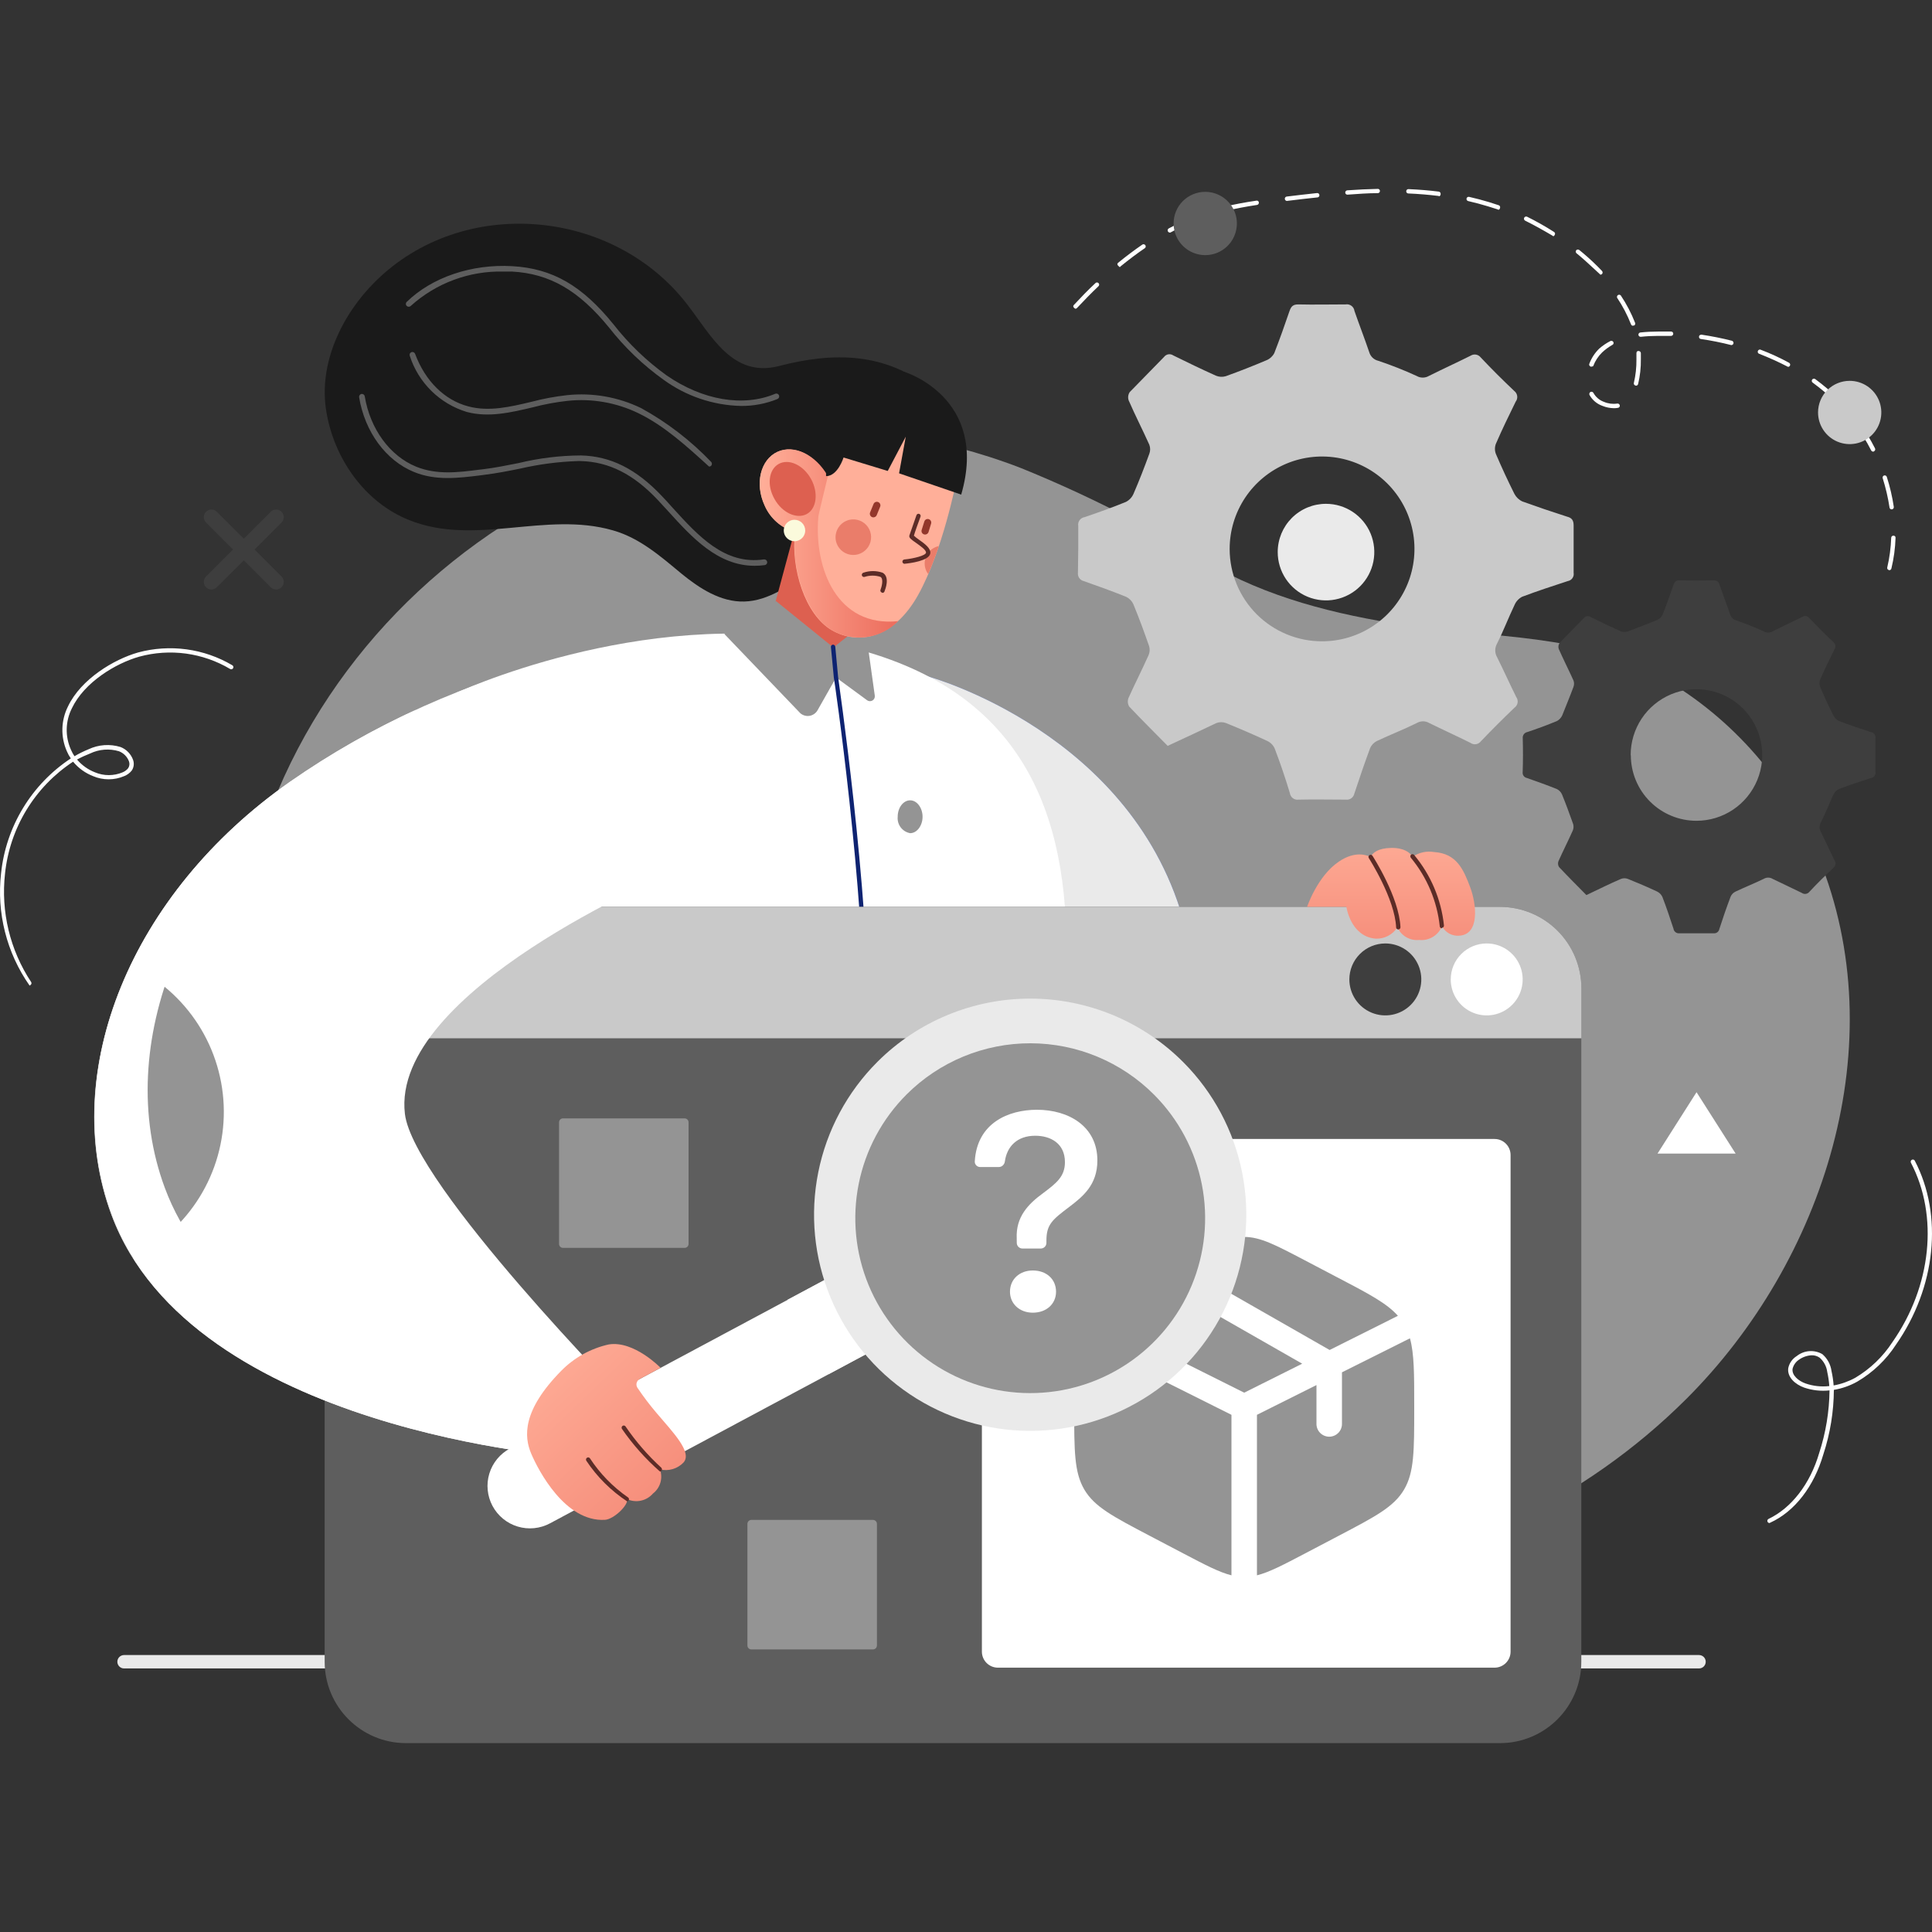 <svg width="160" height="160" viewBox="0 0 160 160" fill="none" xmlns="http://www.w3.org/2000/svg">
<rect x="0" y="0" width="160" height="160" fill="#333333" stroke="none"/>
<path d="M20.255 74.253C26.125 46.447 56.01 28.667 83.192 38.26C83.659 38.423 84.125 38.593 84.584 38.776C89.873 40.92 94.975 43.498 99.838 46.485C104.877 49.495 110.627 50.894 116.365 51.775C123.652 52.89 131.052 52.405 137.665 56.127C143.514 59.508 148.069 64.743 150.608 71.003C156.906 86.421 151.08 104.453 139.649 115.859C122.581 132.864 96.948 134.753 74.23 132.864C62.793 131.919 51.179 130.048 41.064 124.638C22.844 114.882 16.212 93.431 20.255 74.253Z" fill="#949494"/>
<path d="M77.146 32.238C73.323 29.165 69.04 29.139 64.518 30.311C60.682 31.306 58.931 27.842 56.96 25.272C50.819 17.223 38.312 16.134 31.075 23.32C28.31 26.06 26.358 30.116 27.025 34.077C27.655 37.932 30.174 41.591 33.884 43.071C39.351 45.263 45.17 42.315 50.757 43.921C52.974 44.551 54.693 46.062 56.425 47.498C57.924 48.727 59.687 49.867 61.627 49.816C63.712 49.766 65.406 48.393 67.138 47.398C68.87 46.403 70.552 45.647 72.239 44.752L76.831 42.315C77.221 42.114 77.246 41.056 77.461 40.633C79.06 37.535 79.885 34.436 77.146 32.238Z" fill="#1A1A1A"/>
<path d="M140.707 138.173H10.273C10.126 138.173 9.985 138.115 9.881 138.011C9.777 137.907 9.718 137.766 9.718 137.619C9.718 137.472 9.777 137.331 9.881 137.227C9.985 137.123 10.126 137.064 10.273 137.064H140.707C140.854 137.064 140.995 137.123 141.099 137.227C141.203 137.331 141.261 137.472 141.261 137.619C141.261 137.766 141.203 137.907 141.099 138.011C140.995 138.115 140.854 138.173 140.707 138.173Z" fill="#EAEAEA"/>
<path d="M76.838 56.014C76.838 56.014 94.038 60.668 98.176 76.842H74.243L76.838 56.014Z" fill="#3656B3"/>
<path d="M76.838 56.014C76.838 56.014 94.038 60.668 98.176 76.842H74.243L76.838 56.014Z" fill="#EAEAEA"/>
<path d="M85.599 106.128H32.329L37.556 57.481C37.556 57.481 53.037 50.188 68.512 53.198C83.986 56.209 88.313 66.406 88.313 78.473C88.313 91.781 85.599 106.128 85.599 106.128Z" fill="white"/>
<path d="M74.343 67.64C74.313 67.955 74.402 68.27 74.594 68.522C74.785 68.774 75.064 68.945 75.376 69C75.943 69 76.403 68.37 76.403 67.64C76.403 66.909 75.943 66.279 75.376 66.279C74.809 66.279 74.343 66.884 74.343 67.64Z" fill="#949494"/>
<path d="M65.866 43.745L63.334 53.148L69.551 55.321L72.045 45.836L65.866 43.745Z" fill="#DD6050"/>
<path d="M71.604 51.586L72.448 57.62C72.457 57.697 72.443 57.775 72.409 57.844C72.375 57.914 72.321 57.972 72.255 58.012C72.189 58.052 72.112 58.072 72.034 58.069C71.957 58.067 71.882 58.042 71.818 57.998L69.242 56.108L67.705 58.823C67.637 58.942 67.543 59.044 67.431 59.123C67.319 59.202 67.191 59.256 67.056 59.28C66.921 59.304 66.782 59.298 66.649 59.262C66.517 59.227 66.394 59.163 66.288 59.075L59.99 52.506L64.273 49.785L69.016 53.62L71.604 51.586Z" fill="#949494"/>
<path d="M64.38 37.422C65.772 36.792 67.567 37.673 68.41 39.431C68.826 39.494 69.04 38.423 69.954 36.987L74.312 31.501L79.187 39.884C79.187 39.884 78.072 45.615 76.038 49.268C74.003 52.921 71.043 53.45 68.864 52.178C66.685 50.906 65.476 47.102 65.835 44.06C65.278 43.904 64.762 43.626 64.326 43.246C63.891 42.865 63.545 42.392 63.315 41.862C62.49 40.054 62.969 38.077 64.38 37.422Z" fill="#FFAF99"/>
<path d="M67.768 42.825C67.768 42.649 68.297 40.545 68.562 39.431C67.567 37.673 65.772 36.773 64.38 37.421C62.988 38.07 62.49 40.06 63.341 41.862C63.571 42.392 63.916 42.865 64.352 43.245C64.788 43.626 65.303 43.904 65.86 44.06C65.501 47.102 66.773 50.944 68.889 52.178C69.755 52.687 70.767 52.891 71.762 52.758C72.758 52.624 73.68 52.16 74.381 51.441C69.336 51.97 67.409 47.108 67.768 42.825Z" fill="url(#paint0_linear_2610_2795)"/>
<path d="M69.229 44.809C69.293 45.093 69.439 45.352 69.65 45.553C69.86 45.754 70.126 45.888 70.412 45.938C70.699 45.988 70.994 45.953 71.26 45.836C71.526 45.719 71.752 45.526 71.909 45.28C72.066 45.035 72.146 44.749 72.141 44.458C72.135 44.167 72.044 43.885 71.878 43.646C71.712 43.407 71.478 43.222 71.208 43.115C70.937 43.009 70.641 42.984 70.357 43.046C69.974 43.132 69.641 43.365 69.43 43.696C69.219 44.026 69.147 44.426 69.229 44.809Z" fill="#EA7D6A"/>
<path d="M77.738 45.225C77.548 45.266 77.369 45.344 77.21 45.455C77.05 45.566 76.914 45.706 76.809 45.87C76.705 46.033 76.633 46.215 76.599 46.406C76.565 46.597 76.569 46.793 76.611 46.982C76.655 47.186 76.743 47.377 76.869 47.543C77.196 46.787 77.499 45.993 77.751 45.219L77.738 45.225Z" fill="#EA7D6A"/>
<path d="M73.084 49.099C72.926 49.048 72.882 48.941 72.92 48.847C73.008 48.626 73.197 47.946 72.92 47.776C72.492 47.636 72.031 47.636 71.604 47.776C71.558 47.79 71.508 47.785 71.466 47.763C71.423 47.74 71.391 47.702 71.377 47.656C71.365 47.61 71.37 47.562 71.392 47.52C71.415 47.478 71.452 47.445 71.497 47.43C72.015 47.25 72.578 47.25 73.096 47.43C73.726 47.782 73.311 48.828 73.26 48.947C73.254 48.99 73.233 49.028 73.2 49.056C73.168 49.084 73.126 49.099 73.084 49.099Z" fill="#5C2C27"/>
<path d="M64.135 41.314C64.764 42.46 65.974 43.015 66.805 42.574C67.636 42.133 67.8 40.798 67.158 39.651C66.515 38.505 65.325 37.957 64.487 38.423C63.65 38.889 63.498 40.193 64.135 41.314Z" fill="#DD6050"/>
<path d="M72.221 42.825C72.294 42.853 72.375 42.851 72.446 42.82C72.518 42.79 72.575 42.733 72.606 42.662L72.883 41.981C72.9 41.945 72.91 41.905 72.912 41.864C72.914 41.824 72.907 41.783 72.892 41.746C72.878 41.708 72.856 41.673 72.827 41.644C72.799 41.615 72.764 41.593 72.727 41.578C72.689 41.562 72.649 41.555 72.608 41.556C72.568 41.557 72.528 41.567 72.491 41.584C72.454 41.601 72.421 41.626 72.394 41.656C72.368 41.687 72.347 41.722 72.335 41.761L72.058 42.435C72.028 42.508 72.029 42.59 72.06 42.663C72.09 42.736 72.148 42.795 72.221 42.825Z" fill="#93372B"/>
<path d="M76.523 44.255C76.597 44.277 76.677 44.27 76.747 44.235C76.816 44.2 76.869 44.139 76.895 44.066L77.109 43.367C77.133 43.293 77.126 43.212 77.091 43.142C77.055 43.073 76.994 43.02 76.92 42.995C76.883 42.983 76.843 42.978 76.804 42.981C76.765 42.984 76.727 42.995 76.692 43.013C76.657 43.032 76.627 43.057 76.602 43.087C76.577 43.118 76.559 43.153 76.548 43.191L76.328 43.89C76.316 43.926 76.312 43.965 76.316 44.004C76.319 44.042 76.33 44.079 76.349 44.113C76.367 44.148 76.392 44.178 76.422 44.202C76.452 44.226 76.486 44.244 76.523 44.255Z" fill="#93372B"/>
<path d="M71.793 85.993C71.745 85.993 71.7 85.974 71.665 85.942C71.632 85.909 71.612 85.864 71.61 85.816C71.61 73.397 69.091 56.272 69.053 56.102L68.814 53.583C68.81 53.536 68.824 53.49 68.853 53.454C68.883 53.417 68.925 53.394 68.971 53.387C69.019 53.384 69.067 53.399 69.104 53.429C69.142 53.46 69.166 53.503 69.173 53.551L69.406 56.039C69.406 56.203 71.975 73.352 71.975 85.797C71.977 85.823 71.974 85.848 71.965 85.871C71.957 85.895 71.944 85.917 71.926 85.935C71.909 85.953 71.888 85.968 71.865 85.978C71.842 85.988 71.818 85.993 71.793 85.993Z" fill="#0E2371"/>
<path d="M19.298 45.508L17.062 43.273C17.004 43.214 16.957 43.144 16.926 43.068C16.895 42.991 16.879 42.909 16.879 42.826C16.879 42.744 16.896 42.662 16.928 42.585C16.96 42.509 17.006 42.44 17.065 42.381C17.124 42.323 17.194 42.277 17.27 42.245C17.347 42.214 17.429 42.198 17.511 42.198C17.594 42.199 17.676 42.215 17.752 42.247C17.829 42.279 17.898 42.326 17.956 42.385L20.192 44.614L22.422 42.385C22.48 42.326 22.549 42.279 22.626 42.247C22.702 42.215 22.784 42.199 22.867 42.198C22.949 42.198 23.031 42.214 23.108 42.245C23.185 42.277 23.254 42.323 23.313 42.381C23.372 42.44 23.418 42.509 23.45 42.585C23.482 42.662 23.499 42.744 23.499 42.826C23.499 42.909 23.483 42.991 23.452 43.068C23.42 43.144 23.374 43.214 23.316 43.273L21.08 45.508L23.316 47.744C23.374 47.803 23.42 47.873 23.452 47.949C23.483 48.026 23.499 48.108 23.499 48.191C23.499 48.273 23.482 48.355 23.45 48.431C23.418 48.508 23.372 48.577 23.313 48.635C23.254 48.694 23.185 48.74 23.108 48.771C23.031 48.803 22.949 48.819 22.867 48.818C22.784 48.818 22.702 48.801 22.626 48.77C22.549 48.738 22.48 48.691 22.422 48.632L20.192 46.403L17.956 48.632C17.898 48.691 17.829 48.738 17.752 48.77C17.676 48.801 17.594 48.818 17.511 48.818C17.429 48.819 17.347 48.803 17.27 48.771C17.194 48.74 17.124 48.694 17.065 48.635C17.006 48.577 16.96 48.508 16.928 48.431C16.896 48.355 16.879 48.273 16.879 48.191C16.879 48.108 16.895 48.026 16.926 47.949C16.957 47.873 17.004 47.803 17.062 47.744L19.298 45.508Z" fill="#3E3E3E"/>
<path d="M143.737 95.534L140.5 90.452L137.269 95.534H143.737Z" fill="white"/>
<path d="M105.815 45.723C105.815 46.514 106.05 47.287 106.489 47.945C106.929 48.602 107.553 49.115 108.284 49.418C109.015 49.72 109.819 49.8 110.595 49.645C111.371 49.491 112.083 49.11 112.643 48.551C113.202 47.992 113.583 47.279 113.737 46.503C113.891 45.727 113.812 44.923 113.51 44.192C113.207 43.462 112.694 42.837 112.037 42.398C111.379 41.958 110.606 41.724 109.815 41.724C109.289 41.723 108.769 41.826 108.283 42.026C107.798 42.227 107.356 42.522 106.985 42.893C106.613 43.265 106.319 43.706 106.118 44.191C105.918 44.677 105.815 45.197 105.815 45.723Z" fill="#EAEAEA"/>
<path d="M89.27 47.429C89.251 47.584 89.288 47.74 89.377 47.868C89.465 47.995 89.598 48.086 89.749 48.122C90.92 48.532 92.085 48.954 93.232 49.413C93.511 49.54 93.735 49.764 93.862 50.043C94.334 51.189 94.762 52.348 95.165 53.513C95.24 53.763 95.222 54.032 95.115 54.269C94.58 55.46 93.987 56.625 93.452 57.815C93.41 57.929 93.393 58.051 93.404 58.172C93.415 58.293 93.453 58.41 93.515 58.514C94.554 59.616 95.631 60.681 96.702 61.77C98.081 61.141 99.398 60.511 100.733 59.881C100.99 59.783 101.275 59.783 101.533 59.881C102.679 60.347 103.813 60.832 104.934 61.355C105.213 61.481 105.437 61.705 105.563 61.984C106.029 63.206 106.449 64.441 106.823 65.688C106.835 65.77 106.862 65.85 106.905 65.921C106.947 65.993 107.004 66.055 107.07 66.105C107.137 66.155 107.213 66.191 107.294 66.211C107.375 66.232 107.459 66.236 107.541 66.223C108.851 66.192 110.161 66.223 111.465 66.223C111.621 66.242 111.778 66.203 111.906 66.112C112.035 66.021 112.124 65.885 112.158 65.732C112.573 64.472 113.002 63.213 113.468 61.953C113.581 61.699 113.779 61.492 114.028 61.367C115.124 60.851 116.258 60.41 117.341 59.874C117.495 59.784 117.67 59.736 117.848 59.736C118.026 59.736 118.201 59.784 118.355 59.874C119.482 60.429 120.635 60.952 121.762 61.512C121.829 61.562 121.904 61.598 121.984 61.618C122.064 61.639 122.147 61.643 122.229 61.632C122.311 61.62 122.39 61.592 122.461 61.55C122.532 61.508 122.594 61.452 122.644 61.386C123.551 60.437 124.477 59.511 125.421 58.609C125.49 58.56 125.548 58.499 125.593 58.428C125.637 58.357 125.667 58.278 125.681 58.195C125.694 58.112 125.691 58.028 125.671 57.946C125.652 57.865 125.616 57.788 125.566 57.721C125.025 56.631 124.527 55.516 123.985 54.433C123.884 54.259 123.83 54.061 123.83 53.86C123.83 53.658 123.884 53.461 123.985 53.287C124.508 52.248 124.924 51.152 125.428 50.1C125.553 49.807 125.775 49.567 126.058 49.42C127.317 48.947 128.577 48.532 129.836 48.122C129.913 48.109 129.987 48.081 130.053 48.04C130.12 47.998 130.177 47.944 130.222 47.88C130.267 47.816 130.299 47.744 130.316 47.668C130.333 47.592 130.335 47.513 130.321 47.436C130.321 46.126 130.321 44.816 130.321 43.512C130.321 43.077 130.158 42.882 129.78 42.788C128.52 42.385 127.298 41.969 126.076 41.528C125.793 41.397 125.56 41.175 125.415 40.898C124.873 39.815 124.363 38.715 123.885 37.598C123.778 37.325 123.778 37.021 123.885 36.748C124.395 35.57 124.955 34.417 125.522 33.265C125.573 33.199 125.611 33.124 125.632 33.043C125.654 32.962 125.659 32.879 125.648 32.796C125.637 32.713 125.609 32.634 125.567 32.562C125.525 32.49 125.469 32.427 125.403 32.377C124.451 31.476 123.513 30.544 122.625 29.599C122.529 29.477 122.391 29.394 122.237 29.367C122.084 29.34 121.926 29.372 121.794 29.455C120.647 30.028 119.476 30.563 118.33 31.136C118.177 31.225 118.003 31.271 117.826 31.271C117.649 31.271 117.475 31.225 117.322 31.136C116.283 30.657 115.212 30.236 114.135 29.877C113.962 29.835 113.802 29.749 113.673 29.626C113.544 29.503 113.449 29.349 113.398 29.177C113.008 28.025 112.567 26.898 112.17 25.751C112.159 25.667 112.132 25.586 112.089 25.512C112.046 25.439 111.989 25.375 111.92 25.325C111.852 25.274 111.774 25.238 111.692 25.218C111.609 25.198 111.523 25.195 111.44 25.21C110.13 25.21 108.82 25.241 107.516 25.21C107.075 25.21 106.924 25.38 106.792 25.758C106.395 26.923 105.979 28.094 105.532 29.241C105.397 29.504 105.174 29.711 104.902 29.826C103.787 30.299 102.654 30.746 101.514 31.155C101.249 31.234 100.964 31.221 100.708 31.117C99.517 30.582 98.34 30.015 97.168 29.436C97.049 29.353 96.902 29.32 96.758 29.343C96.615 29.367 96.487 29.445 96.4 29.562C95.461 30.538 94.51 31.483 93.559 32.471C93.492 32.571 93.45 32.685 93.434 32.804C93.419 32.923 93.431 33.044 93.471 33.158C94.019 34.417 94.63 35.602 95.184 36.836C95.272 37.074 95.272 37.335 95.184 37.573C94.775 38.694 94.347 39.802 93.874 40.892C93.749 41.183 93.526 41.421 93.244 41.566C92.123 42.026 90.977 42.435 89.831 42.825C89.746 42.837 89.665 42.865 89.592 42.909C89.519 42.953 89.456 43.011 89.406 43.08C89.356 43.148 89.32 43.227 89.301 43.31C89.282 43.393 89.28 43.479 89.296 43.562C89.304 44.83 89.295 46.119 89.27 47.429ZM101.835 45.471C101.832 43.957 102.279 42.477 103.118 41.217C103.956 39.958 105.15 38.975 106.547 38.393C107.945 37.812 109.483 37.658 110.968 37.95C112.453 38.243 113.817 38.97 114.889 40.038C115.961 41.107 116.692 42.469 116.99 43.953C117.288 45.437 117.139 46.976 116.562 48.375C115.985 49.774 115.006 50.971 113.749 51.814C112.492 52.657 111.013 53.108 109.5 53.11C108.495 53.113 107.499 52.917 106.569 52.534C105.64 52.152 104.795 51.589 104.083 50.88C103.371 50.17 102.806 49.327 102.421 48.399C102.035 47.471 101.836 46.476 101.835 45.471Z" fill="#C9C9C9"/>
<path d="M126.102 63.93C126.085 64.042 126.111 64.156 126.176 64.248C126.24 64.341 126.338 64.405 126.448 64.428C127.279 64.718 128.104 65.014 128.923 65.341C129.116 65.434 129.27 65.593 129.358 65.788C129.692 66.601 129.988 67.426 130.284 68.251C130.334 68.43 130.321 68.622 130.246 68.793C129.868 69.637 129.446 70.468 129.068 71.312C129.035 71.391 129.023 71.477 129.03 71.563C129.038 71.648 129.066 71.731 129.112 71.803C129.849 72.59 130.611 73.346 131.379 74.127C132.356 73.661 133.269 73.208 134.245 72.786C134.428 72.716 134.629 72.716 134.812 72.786C135.631 73.113 136.437 73.46 137.23 73.831C137.425 73.924 137.581 74.082 137.671 74.278C138.005 75.147 138.301 76.023 138.591 76.911C138.599 76.969 138.619 77.025 138.649 77.076C138.68 77.127 138.72 77.171 138.767 77.206C138.815 77.241 138.868 77.267 138.926 77.281C138.983 77.295 139.043 77.298 139.101 77.289C140.033 77.289 140.965 77.289 141.897 77.289C142.009 77.305 142.123 77.278 142.214 77.212C142.306 77.146 142.369 77.047 142.389 76.936C142.678 76.035 142.987 75.141 143.321 74.259C143.399 74.078 143.54 73.93 143.717 73.844C144.498 73.472 145.298 73.157 146.073 72.779C146.181 72.714 146.306 72.68 146.432 72.68C146.558 72.68 146.683 72.714 146.791 72.779C147.597 73.176 148.416 73.548 149.216 73.945C149.312 74.014 149.431 74.043 149.548 74.027C149.666 74.01 149.772 73.949 149.846 73.856C150.475 73.176 151.149 72.521 151.823 71.879C151.92 71.808 151.984 71.702 152.003 71.585C152.022 71.467 151.993 71.346 151.924 71.249C151.54 70.474 151.187 69.681 150.803 68.906C150.73 68.783 150.692 68.643 150.692 68.5C150.692 68.357 150.73 68.217 150.803 68.094C151.181 67.357 151.471 66.576 151.83 65.826C151.92 65.616 152.083 65.446 152.289 65.347C153.171 65.007 154.072 64.718 154.972 64.422C155.083 64.402 155.181 64.339 155.246 64.247C155.311 64.155 155.337 64.041 155.319 63.93C155.319 62.998 155.319 62.072 155.319 61.14C155.335 61.02 155.303 60.898 155.23 60.802C155.157 60.705 155.048 60.641 154.928 60.624C154.046 60.334 153.165 60.044 152.296 59.711C152.091 59.614 151.927 59.449 151.83 59.245C151.439 58.476 151.08 57.689 150.74 56.902C150.66 56.699 150.66 56.474 150.74 56.272C151.105 55.441 151.502 54.615 151.911 53.797C151.981 53.701 152.01 53.581 151.994 53.464C151.977 53.347 151.916 53.24 151.823 53.167C151.149 52.537 150.494 51.87 149.846 51.196C149.782 51.104 149.685 51.041 149.575 51.021C149.465 51.001 149.352 51.025 149.26 51.089C148.441 51.498 147.61 51.876 146.791 52.291C146.681 52.353 146.558 52.386 146.432 52.386C146.306 52.386 146.183 52.353 146.073 52.291C145.333 51.951 144.576 51.649 143.806 51.385C143.684 51.353 143.571 51.291 143.48 51.203C143.388 51.117 143.321 51.008 143.283 50.887C143.006 50.068 142.691 49.262 142.407 48.443C142.389 48.325 142.324 48.218 142.228 48.146C142.131 48.074 142.01 48.043 141.891 48.059C140.959 48.084 140.027 48.084 139.095 48.059C138.786 48.059 138.679 48.185 138.585 48.45C138.301 49.281 138.005 50.112 137.678 50.931C137.579 51.118 137.419 51.265 137.224 51.347C136.431 51.681 135.624 51.977 134.812 52.291C134.626 52.354 134.425 52.354 134.239 52.291C133.389 51.907 132.551 51.504 131.72 51.095C131.635 51.035 131.53 51.011 131.428 51.027C131.325 51.044 131.233 51.1 131.172 51.183C130.504 51.876 129.811 52.55 129.156 53.255C129.108 53.325 129.076 53.405 129.064 53.489C129.052 53.574 129.06 53.659 129.087 53.74C129.477 54.622 129.912 55.478 130.309 56.354C130.372 56.525 130.372 56.712 130.309 56.883C130.019 57.676 129.679 58.47 129.377 59.245C129.282 59.452 129.12 59.621 128.917 59.723C128.123 60.051 127.305 60.353 126.492 60.624C126.374 60.645 126.267 60.712 126.196 60.809C126.125 60.906 126.093 61.027 126.108 61.147C126.133 62.098 126.133 62.998 126.102 63.93ZM135.045 62.539C135.042 61.461 135.36 60.406 135.957 59.508C136.554 58.611 137.404 57.911 138.399 57.496C139.395 57.082 140.49 56.972 141.548 57.181C142.605 57.39 143.578 57.908 144.341 58.669C145.104 59.431 145.624 60.401 145.835 61.459C146.046 62.516 145.939 63.612 145.527 64.608C145.115 65.604 144.417 66.456 143.521 67.055C142.625 67.654 141.571 67.974 140.493 67.974C139.051 67.974 137.669 67.401 136.649 66.382C135.63 65.363 135.058 63.98 135.058 62.539H135.045Z" fill="#3E3E3E"/>
<path d="M124.218 75.103H33.626C29.904 75.103 26.887 78.121 26.887 81.843V137.619C26.887 141.341 29.904 144.358 33.626 144.358H124.218C127.94 144.358 130.957 141.341 130.957 137.619V81.843C130.957 78.121 127.94 75.103 124.218 75.103Z" fill="#5E5E5E"/>
<path d="M130.963 85.987V81.843C130.962 80.056 130.251 78.343 128.988 77.079C127.724 75.816 126.011 75.105 124.224 75.103H33.626C31.839 75.105 30.126 75.816 28.862 77.079C27.599 78.343 26.888 80.056 26.887 81.843V85.987H130.963Z" fill="#C9C9C9"/>
<path d="M120.144 81.112C120.144 81.701 120.318 82.277 120.646 82.767C120.973 83.257 121.438 83.638 121.983 83.864C122.527 84.09 123.126 84.148 123.704 84.034C124.282 83.919 124.812 83.635 125.229 83.218C125.646 82.802 125.929 82.271 126.044 81.693C126.159 81.115 126.1 80.516 125.875 79.972C125.649 79.427 125.268 78.962 124.778 78.635C124.288 78.307 123.712 78.133 123.123 78.133C122.332 78.133 121.575 78.447 121.016 79.005C120.457 79.564 120.144 80.322 120.144 81.112Z" fill="white"/>
<path d="M111.748 81.112C111.748 81.701 111.923 82.277 112.25 82.767C112.577 83.257 113.043 83.638 113.587 83.864C114.131 84.09 114.73 84.148 115.308 84.034C115.886 83.919 116.417 83.635 116.834 83.218C117.25 82.802 117.534 82.271 117.649 81.693C117.764 81.115 117.705 80.516 117.479 79.972C117.254 79.427 116.872 78.962 116.382 78.635C115.892 78.307 115.316 78.133 114.727 78.133C113.937 78.133 113.179 78.447 112.621 79.005C112.062 79.564 111.748 80.322 111.748 81.112Z" fill="#3E3E3E"/>
<path d="M55.348 72.408C55.348 72.408 32.329 82.082 33.532 92.241C34.224 98.129 52.035 116.218 52.035 116.218L47.375 120.671C47.375 120.671 15.884 118.573 9.221 100.592C4.85 88.796 10.789 74.001 24.009 64.756C30.995 59.887 38.833 56.375 47.117 54.402L55.348 72.408Z" fill="white"/>
<path d="M9.24 100.585C9.701 101.826 10.287 103.016 10.991 104.138C13.267 103.032 15.184 101.304 16.519 99.153C17.854 97.004 18.554 94.519 18.536 91.988C18.518 89.457 17.784 86.983 16.419 84.852C15.053 82.721 13.112 81.02 10.82 79.947C7.546 86.793 6.853 94.136 9.24 100.585Z" fill="#949494"/>
<path d="M82.644 138.109H123.771C124.505 138.109 125.1 137.514 125.1 136.781V95.654C125.1 94.92 124.505 94.325 123.771 94.325H82.644C81.91 94.325 81.316 94.92 81.316 95.654V136.781C81.316 137.514 81.91 138.109 82.644 138.109Z" fill="white"/>
<path d="M46.626 103.344H56.696C56.877 103.344 57.024 103.198 57.024 103.017V92.946C57.024 92.765 56.877 92.619 56.696 92.619H46.626C46.445 92.619 46.298 92.765 46.298 92.946V103.017C46.298 103.198 46.445 103.344 46.626 103.344Z" fill="#949494"/>
<path d="M62.226 136.598H72.296C72.477 136.598 72.624 136.452 72.624 136.271V126.2C72.624 126.019 72.477 125.873 72.296 125.873H62.226C62.045 125.873 61.898 126.019 61.898 126.2V136.271C61.898 136.452 62.045 136.598 62.226 136.598Z" fill="#949494"/>
<path d="M40.787 124.714C41.005 125.122 41.301 125.482 41.658 125.775C42.015 126.069 42.426 126.289 42.869 126.422C43.311 126.556 43.775 126.602 44.235 126.556C44.695 126.51 45.141 126.375 45.549 126.156L81.574 106.878C82.001 106.671 82.381 106.38 82.692 106.022C83.004 105.665 83.24 105.248 83.386 104.797C83.533 104.346 83.586 103.87 83.544 103.398C83.502 102.926 83.365 102.467 83.142 102.049C82.918 101.631 82.612 101.262 82.243 100.965C81.873 100.668 81.448 100.449 80.991 100.321C80.535 100.192 80.057 100.157 79.587 100.218C79.117 100.279 78.664 100.434 78.255 100.674L42.23 119.959C41.408 120.398 40.794 121.146 40.524 122.038C40.253 122.929 40.348 123.892 40.787 124.714Z" fill="white"/>
<g style="mix-blend-mode:soft-light">
<path d="M78.236 100.674L65.211 107.646C65.995 109.874 67.144 111.956 68.612 113.805L81.555 106.878C81.982 106.671 82.362 106.38 82.673 106.022C82.985 105.665 83.221 105.248 83.367 104.797C83.514 104.346 83.567 103.87 83.525 103.398C83.484 102.926 83.347 102.467 83.123 102.049C82.899 101.631 82.594 101.262 82.224 100.965C81.854 100.668 81.429 100.449 80.972 100.321C80.516 100.192 80.038 100.157 79.568 100.218C79.098 100.279 78.645 100.434 78.236 100.674Z" fill="white"/>
</g>
<path d="M74.917 30.802C74.917 30.802 81.927 32.944 79.603 40.961L74.457 39.198L75.012 36.162L73.519 39.002L69.86 37.888C69.86 37.888 69.387 39.431 68.411 39.431V33.561C68.411 33.561 72.354 30.494 74.917 30.802Z" fill="#1A1A1A"/>
<g style="mix-blend-mode:soft-light">
<path d="M13.648 98.369C9.277 86.573 15.216 71.778 28.43 62.533C30.387 61.165 32.416 59.903 34.508 58.754C30.843 60.429 27.335 62.429 24.028 64.731C10.802 73.976 4.869 88.771 9.24 100.567C15.884 118.567 47.375 120.671 47.375 120.671L48.515 119.581L49.881 118.271C42.998 117.477 19.323 113.686 13.648 98.369Z" fill="white"/>
</g>
<path d="M50.405 111.343C48.915 111.677 47.552 112.433 46.481 113.522C43.231 116.822 43.395 118.982 43.993 120.387C44.592 121.791 46.809 126.055 50.096 125.866C50.821 125.828 52.055 124.651 51.935 124.153C52.295 124.317 52.697 124.361 53.084 124.277C53.47 124.193 53.818 123.986 54.077 123.687C54.372 123.458 54.588 123.142 54.692 122.783C54.796 122.424 54.783 122.042 54.656 121.69C55.003 121.773 55.366 121.764 55.709 121.664C56.051 121.563 56.361 121.375 56.608 121.117C57.358 120.261 55.708 118.598 54.373 117.017C53.806 116.353 53.279 115.657 52.792 114.933C52.753 114.874 52.727 114.808 52.715 114.739C52.703 114.669 52.705 114.598 52.722 114.53C52.74 114.462 52.771 114.398 52.815 114.342C52.858 114.287 52.912 114.241 52.974 114.208L54.706 113.276C54.706 113.276 52.502 110.996 50.405 111.343Z" fill="url(#paint1_linear_2610_2795)"/>
<path d="M51.935 124.336C50.592 123.451 49.442 122.305 48.553 120.966C48.529 120.925 48.523 120.877 48.535 120.831C48.546 120.785 48.575 120.746 48.615 120.721C48.635 120.708 48.657 120.7 48.681 120.696C48.704 120.692 48.727 120.692 48.75 120.698C48.773 120.703 48.795 120.713 48.814 120.726C48.833 120.74 48.849 120.758 48.861 120.778C49.693 122.047 50.763 123.144 52.01 124.008C52.03 124.021 52.047 124.038 52.06 124.057C52.073 124.076 52.082 124.098 52.087 124.121C52.091 124.144 52.092 124.167 52.087 124.19C52.083 124.213 52.074 124.235 52.061 124.254C52.046 124.275 52.028 124.294 52.006 124.308C51.984 124.322 51.96 124.331 51.935 124.336Z" fill="#5C2C27"/>
<path d="M54.656 121.867C53.464 120.824 52.406 119.638 51.507 118.334C51.481 118.293 51.472 118.243 51.483 118.196C51.494 118.149 51.523 118.108 51.563 118.082C51.583 118.069 51.605 118.06 51.628 118.056C51.652 118.052 51.675 118.053 51.698 118.058C51.721 118.064 51.743 118.073 51.762 118.087C51.781 118.101 51.797 118.118 51.809 118.138C52.66 119.387 53.654 120.532 54.769 121.552C54.802 121.587 54.82 121.633 54.82 121.681C54.82 121.729 54.802 121.775 54.769 121.81C54.739 121.842 54.699 121.862 54.656 121.867Z" fill="#5C2C27"/>
<path d="M74.917 46.693C74.871 46.693 74.828 46.676 74.794 46.646C74.76 46.616 74.739 46.574 74.734 46.529C74.731 46.505 74.734 46.481 74.741 46.459C74.748 46.436 74.759 46.415 74.774 46.396C74.79 46.378 74.808 46.363 74.83 46.352C74.851 46.342 74.874 46.335 74.898 46.334C75.71 46.252 76.642 46.006 76.686 45.779C76.731 45.553 76.17 45.181 75.874 44.967C75.484 44.69 75.244 44.539 75.314 44.337C75.383 44.136 75.843 42.807 75.899 42.662C75.916 42.618 75.949 42.582 75.993 42.562C76.036 42.543 76.085 42.541 76.129 42.558C76.173 42.575 76.209 42.608 76.228 42.651C76.248 42.694 76.25 42.744 76.233 42.788C76.038 43.311 75.748 44.123 75.685 44.362C75.809 44.478 75.942 44.583 76.082 44.677C76.573 45.024 77.127 45.42 77.039 45.849C76.919 46.447 75.395 46.642 74.936 46.686L74.917 46.693Z" fill="#5C2C27"/>
<path d="M62.491 46.856C59.436 46.856 57.282 44.482 55.361 42.366L54.467 41.396C52.445 39.255 50.423 38.247 48.099 38.184H47.841C46.227 38.238 44.622 38.449 43.048 38.814C42.085 39.009 41.083 39.204 40.095 39.324L39.773 39.368C37.966 39.588 36.102 39.828 34.294 39.091C31.957 38.14 30.213 35.765 29.741 32.9C29.731 32.837 29.746 32.774 29.783 32.722C29.819 32.67 29.874 32.635 29.936 32.623C29.997 32.615 30.059 32.631 30.109 32.667C30.16 32.703 30.194 32.757 30.206 32.818C30.654 35.526 32.285 37.762 34.47 38.65C36.165 39.336 37.884 39.129 39.711 38.895L40.032 38.858C41.014 38.738 42.003 38.536 42.954 38.348C44.641 37.939 46.37 37.728 48.106 37.718C50.568 37.774 52.697 38.839 54.813 41.081C55.109 41.39 55.405 41.711 55.708 42.057C57.83 44.388 60.022 46.8 63.265 46.327C63.328 46.32 63.391 46.337 63.441 46.374C63.491 46.412 63.525 46.467 63.536 46.529C63.545 46.591 63.529 46.655 63.491 46.706C63.453 46.757 63.397 46.79 63.335 46.8C63.055 46.838 62.773 46.857 62.491 46.856Z" fill="#5E5E5E"/>
<path d="M61.344 33.618C59.048 33.561 56.823 32.807 54.964 31.457C53.258 30.238 51.735 28.781 50.442 27.131C47.923 24.045 45.53 22.659 42.393 22.489C42.16 22.489 41.921 22.489 41.688 22.489C38.861 22.424 36.116 23.442 34.017 25.336C33.972 25.379 33.912 25.404 33.85 25.404C33.787 25.404 33.727 25.379 33.683 25.336C33.66 25.314 33.643 25.288 33.631 25.259C33.618 25.231 33.612 25.2 33.612 25.169C33.612 25.138 33.618 25.107 33.631 25.078C33.643 25.05 33.66 25.024 33.683 25.002C35.774 22.961 39.061 21.853 42.412 22.042C45.763 22.231 48.206 23.654 50.801 26.854C52.062 28.469 53.546 29.896 55.21 31.092C58.195 33.152 61.552 33.725 64.203 32.61C64.261 32.586 64.326 32.586 64.384 32.609C64.442 32.633 64.488 32.678 64.512 32.736C64.536 32.794 64.537 32.858 64.513 32.916C64.489 32.974 64.444 33.02 64.386 33.045C63.42 33.436 62.386 33.631 61.344 33.618Z" fill="#5E5E5E"/>
<path d="M58.712 38.631C56.86 36.949 55.033 35.274 52.873 34.222C51.053 33.34 49.022 32.984 47.01 33.196C46.029 33.303 45.059 33.484 44.106 33.737C42.318 34.159 40.466 34.6 38.652 34.115C37.549 33.778 36.544 33.18 35.722 32.37C34.901 31.561 34.288 30.565 33.935 29.467C33.913 29.409 33.915 29.344 33.941 29.287C33.967 29.231 34.015 29.186 34.073 29.165C34.132 29.143 34.196 29.145 34.253 29.172C34.31 29.198 34.354 29.245 34.376 29.303C35.213 31.552 36.813 33.139 38.784 33.655C40.504 34.115 42.286 33.687 44.005 33.278C44.983 33.018 45.979 32.833 46.984 32.723C49.083 32.506 51.201 32.879 53.1 33.8C55.244 34.979 57.196 36.479 58.888 38.247C58.91 38.268 58.928 38.294 58.94 38.323C58.952 38.352 58.958 38.383 58.958 38.414C58.958 38.445 58.952 38.475 58.94 38.504C58.928 38.533 58.91 38.559 58.888 38.581C58.864 38.601 58.836 38.616 58.805 38.625C58.775 38.634 58.743 38.636 58.712 38.631Z" fill="#5E5E5E"/>
<path d="M66.685 43.934C66.685 44.11 66.633 44.281 66.535 44.427C66.438 44.573 66.299 44.687 66.136 44.754C65.974 44.822 65.796 44.839 65.623 44.805C65.451 44.771 65.293 44.686 65.169 44.562C65.044 44.438 64.96 44.279 64.926 44.107C64.891 43.935 64.909 43.756 64.976 43.594C65.043 43.432 65.157 43.293 65.303 43.196C65.449 43.098 65.621 43.046 65.797 43.046C66.032 43.046 66.258 43.139 66.425 43.306C66.591 43.472 66.685 43.698 66.685 43.934Z" fill="#FBFADC"/>
<path d="M110.867 71.362C112.233 70.43 113.197 70.827 113.512 70.965C113.682 70.612 114.142 70.241 115.2 70.222C116.258 70.203 116.768 70.594 116.982 70.959C117.501 70.598 118.141 70.456 118.765 70.562C120.654 70.682 121.208 72.036 121.75 73.466C122.292 74.895 122.556 77.421 120.824 77.49C120.539 77.51 120.254 77.446 120.004 77.306C119.755 77.166 119.551 76.957 119.419 76.703C119.272 77.073 119.008 77.385 118.666 77.59C118.325 77.796 117.926 77.885 117.53 77.843C117.158 77.881 116.783 77.801 116.459 77.613C116.136 77.425 115.88 77.14 115.729 76.797C115.536 77.098 115.267 77.343 114.95 77.507C114.633 77.672 114.278 77.751 113.921 77.736C111.843 77.553 111.503 75.103 111.503 75.103H108.247C108.247 75.103 109.097 72.559 110.867 71.362Z" fill="url(#paint2_linear_2610_2795)"/>
<path d="M119.413 76.879C119.368 76.879 119.325 76.862 119.292 76.832C119.259 76.802 119.24 76.76 119.236 76.716C119.012 74.633 118.182 72.662 116.849 71.047C116.817 71.012 116.798 70.966 116.798 70.918C116.798 70.87 116.817 70.824 116.849 70.789C116.883 70.757 116.928 70.739 116.975 70.739C117.022 70.739 117.067 70.757 117.101 70.789C118.491 72.449 119.355 74.486 119.583 76.64C119.585 76.664 119.583 76.688 119.576 76.71C119.569 76.733 119.558 76.754 119.543 76.772C119.527 76.791 119.508 76.806 119.487 76.817C119.466 76.827 119.443 76.834 119.419 76.835L119.413 76.879Z" fill="#5C2C27"/>
<path d="M115.798 76.974C115.752 76.974 115.708 76.956 115.675 76.925C115.642 76.893 115.623 76.85 115.622 76.804C115.514 74.423 113.379 71.098 113.36 71.066C113.347 71.046 113.337 71.024 113.333 71C113.328 70.976 113.329 70.952 113.334 70.928C113.339 70.904 113.349 70.882 113.364 70.863C113.378 70.843 113.396 70.827 113.417 70.814C113.458 70.791 113.506 70.783 113.551 70.794C113.597 70.804 113.637 70.832 113.663 70.871C113.751 71.01 115.867 74.31 115.98 76.785C115.981 76.81 115.977 76.834 115.968 76.857C115.96 76.88 115.946 76.901 115.929 76.918C115.912 76.936 115.892 76.95 115.869 76.96C115.847 76.969 115.822 76.974 115.798 76.974Z" fill="#5C2C27"/>
<path d="M2.451 81.622C0.551 78.915 -0.29 75.605 0.089 72.32C0.288 70.406 0.91 68.56 1.909 66.916C2.907 65.272 4.258 63.869 5.864 62.809C5.734 62.624 5.625 62.426 5.537 62.217C5.276 61.627 5.15 60.987 5.167 60.342C5.185 59.697 5.345 59.064 5.637 58.489C6.708 56.247 9.416 54.609 11.432 54.036C12.738 53.683 14.102 53.595 15.443 53.776C16.785 53.958 18.076 54.406 19.241 55.094C19.282 55.118 19.312 55.158 19.324 55.204C19.335 55.25 19.328 55.299 19.304 55.34C19.28 55.381 19.241 55.41 19.195 55.422C19.148 55.434 19.1 55.427 19.059 55.403C17.937 54.736 16.692 54.303 15.399 54.127C14.106 53.952 12.791 54.039 11.533 54.382C9.568 54.937 6.985 56.505 5.959 58.646C5.689 59.176 5.541 59.759 5.525 60.352C5.51 60.947 5.628 61.536 5.871 62.079C5.952 62.27 6.051 62.454 6.167 62.627C6.539 62.409 6.926 62.218 7.325 62.054C8.157 61.662 9.104 61.594 9.983 61.865C10.223 61.958 10.44 62.102 10.619 62.287C10.799 62.472 10.936 62.693 11.022 62.935C11.074 63.081 11.091 63.236 11.071 63.39C11.051 63.543 10.996 63.689 10.909 63.817C10.743 64.023 10.526 64.182 10.279 64.277C9.873 64.45 9.436 64.539 8.994 64.539C8.553 64.539 8.116 64.45 7.71 64.277C7.064 64.026 6.494 63.614 6.053 63.08C4.485 64.11 3.166 65.475 2.191 67.078C1.216 68.68 0.61 70.479 0.416 72.345C0.062 75.499 0.827 78.678 2.577 81.326C2.59 81.345 2.598 81.367 2.603 81.39C2.607 81.413 2.607 81.436 2.603 81.459C2.598 81.482 2.589 81.504 2.576 81.523C2.563 81.542 2.546 81.559 2.526 81.571C2.505 81.594 2.479 81.611 2.451 81.622ZM6.387 62.91C6.786 63.377 7.294 63.739 7.867 63.962C8.229 64.114 8.618 64.192 9.01 64.192C9.403 64.192 9.791 64.114 10.153 63.962C10.332 63.889 10.49 63.772 10.613 63.622C10.668 63.539 10.704 63.445 10.716 63.347C10.728 63.248 10.716 63.148 10.682 63.055C10.611 62.865 10.501 62.693 10.359 62.548C10.217 62.404 10.046 62.291 9.857 62.217C9.064 61.978 8.211 62.043 7.464 62.4C7.095 62.543 6.735 62.709 6.387 62.898V62.91Z" fill="white"/>
<path d="M146.545 126.131C146.511 126.131 146.478 126.121 146.449 126.103C146.42 126.086 146.397 126.06 146.381 126.03C146.371 126.009 146.364 125.986 146.363 125.962C146.361 125.939 146.364 125.915 146.372 125.893C146.379 125.87 146.391 125.85 146.407 125.832C146.423 125.815 146.442 125.801 146.463 125.79C148.353 124.89 149.908 122.9 150.658 120.33C151.204 118.656 151.493 116.908 151.514 115.147C150.805 115.224 150.086 115.144 149.411 114.914C148.686 114.655 148 114.063 148.094 113.314C148.135 113.107 148.218 112.91 148.339 112.737C148.459 112.563 148.614 112.417 148.794 112.306C149.09 112.069 149.451 111.926 149.829 111.897C150.208 111.868 150.587 111.953 150.916 112.142C151.334 112.501 151.605 113.001 151.678 113.547C151.766 113.939 151.824 114.337 151.854 114.737C152.478 114.624 153.08 114.411 153.637 114.107C154.879 113.371 155.936 112.358 156.723 111.147C159.96 106.518 160.558 100.692 158.253 96.29C158.233 96.248 158.229 96.2 158.244 96.155C158.258 96.111 158.288 96.073 158.329 96.051C158.35 96.039 158.373 96.031 158.397 96.029C158.421 96.026 158.445 96.028 158.468 96.035C158.491 96.043 158.512 96.054 158.531 96.07C158.549 96.085 158.564 96.105 158.575 96.126C160.936 100.642 160.325 106.619 157.019 111.355C156.203 112.614 155.102 113.665 153.807 114.422C153.206 114.759 152.552 114.989 151.873 115.103C151.862 116.915 151.568 118.715 151.004 120.437C150.223 123.107 148.63 125.18 146.596 126.105C146.58 126.117 146.563 126.125 146.545 126.131ZM150.06 112.237C149.677 112.251 149.308 112.376 148.995 112.596C148.724 112.771 148.53 113.044 148.453 113.358C148.378 113.906 148.957 114.372 149.53 114.573C150.161 114.791 150.833 114.864 151.495 114.788C151.468 114.396 151.411 114.006 151.325 113.622C151.267 113.164 151.043 112.743 150.696 112.438C150.502 112.303 150.271 112.232 150.034 112.237H150.06Z" fill="white"/>
<path d="M156.465 47.222C156.326 47.19 156.269 47.096 156.294 46.995C156.484 46.187 156.593 45.362 156.622 44.532C156.623 44.509 156.628 44.486 156.638 44.465C156.647 44.444 156.661 44.425 156.678 44.409C156.695 44.394 156.715 44.381 156.737 44.373C156.758 44.365 156.782 44.361 156.805 44.362C156.829 44.36 156.853 44.364 156.876 44.372C156.899 44.381 156.919 44.394 156.936 44.412C156.953 44.429 156.966 44.45 156.974 44.473C156.981 44.496 156.984 44.521 156.981 44.545C156.953 45.394 156.839 46.238 156.641 47.064C156.635 47.107 156.614 47.146 156.582 47.175C156.549 47.204 156.508 47.221 156.465 47.222ZM156.66 42.183C156.617 42.185 156.575 42.17 156.542 42.142C156.509 42.114 156.488 42.075 156.483 42.032C156.357 41.208 156.167 40.396 155.917 39.601C155.91 39.578 155.907 39.555 155.909 39.532C155.911 39.508 155.918 39.486 155.929 39.465C155.939 39.444 155.954 39.426 155.972 39.411C155.99 39.396 156.011 39.384 156.033 39.377C156.055 39.37 156.079 39.368 156.102 39.37C156.126 39.372 156.148 39.378 156.169 39.389C156.19 39.4 156.208 39.415 156.223 39.433C156.238 39.451 156.25 39.471 156.257 39.494C156.517 40.304 156.711 41.134 156.836 41.975C156.843 42.023 156.832 42.071 156.803 42.11C156.775 42.149 156.733 42.175 156.685 42.183H156.66ZM155.117 37.397C155.084 37.396 155.051 37.386 155.024 37.369C154.996 37.351 154.974 37.326 154.959 37.296C154.581 36.553 154.145 35.842 153.656 35.167C153.629 35.128 153.619 35.08 153.626 35.034C153.633 34.987 153.657 34.945 153.693 34.915C153.713 34.901 153.735 34.891 153.758 34.885C153.781 34.88 153.805 34.879 153.829 34.883C153.852 34.887 153.875 34.896 153.895 34.909C153.915 34.922 153.932 34.939 153.945 34.959C154.449 35.646 154.895 36.373 155.281 37.132C155.291 37.153 155.298 37.176 155.299 37.2C155.301 37.223 155.298 37.247 155.29 37.269C155.282 37.291 155.27 37.312 155.255 37.329C155.239 37.347 155.22 37.361 155.199 37.371C155.175 37.392 155.147 37.407 155.117 37.415V37.397ZM133.659 33.806C133.337 33.801 133.019 33.737 132.721 33.618C132.26 33.459 131.874 33.136 131.637 32.711C131.617 32.668 131.613 32.619 131.627 32.573C131.641 32.528 131.672 32.489 131.713 32.465C131.755 32.442 131.804 32.437 131.85 32.45C131.896 32.463 131.935 32.493 131.959 32.534C132.15 32.884 132.464 33.151 132.84 33.284C133.184 33.429 133.561 33.477 133.93 33.422C133.977 33.415 134.026 33.425 134.066 33.452C134.105 33.479 134.133 33.52 134.144 33.567C134.149 33.59 134.148 33.614 134.143 33.637C134.139 33.66 134.129 33.682 134.116 33.702C134.102 33.721 134.085 33.738 134.065 33.75C134.045 33.763 134.023 33.771 133.999 33.775C133.887 33.795 133.773 33.806 133.659 33.806ZM152.144 33.353C151.426 32.723 150.784 32.175 150.116 31.684C150.097 31.67 150.08 31.653 150.068 31.633C150.055 31.612 150.047 31.59 150.043 31.566C150.04 31.543 150.041 31.519 150.047 31.496C150.053 31.473 150.064 31.451 150.078 31.432C150.107 31.394 150.15 31.369 150.197 31.362C150.244 31.355 150.292 31.367 150.33 31.394C151.014 31.899 151.662 32.45 152.27 33.044C152.287 33.061 152.3 33.081 152.309 33.102C152.318 33.124 152.323 33.147 152.323 33.17C152.323 33.194 152.318 33.217 152.309 33.239C152.3 33.26 152.287 33.28 152.27 33.296C152.24 33.328 152.2 33.348 152.157 33.353H152.144ZM135.479 31.942C135.341 31.911 135.284 31.81 135.309 31.716C135.459 31.074 135.531 30.416 135.523 29.757C135.523 29.587 135.523 29.423 135.523 29.259C135.523 29.096 135.624 29.058 135.706 29.07C135.752 29.07 135.797 29.088 135.831 29.119C135.865 29.151 135.885 29.194 135.889 29.24C135.889 29.41 135.889 29.587 135.889 29.757C135.899 30.446 135.822 31.134 135.662 31.804C135.652 31.842 135.631 31.876 135.6 31.901C135.569 31.926 135.531 31.941 135.492 31.942H135.479ZM148.075 30.38C147.308 29.982 146.519 29.625 145.714 29.31C145.687 29.305 145.662 29.294 145.641 29.278C145.619 29.262 145.601 29.242 145.588 29.218C145.575 29.195 145.568 29.169 145.566 29.142C145.565 29.115 145.569 29.088 145.579 29.063C145.589 29.038 145.604 29.016 145.624 28.997C145.643 28.979 145.666 28.965 145.692 28.957C145.717 28.948 145.744 28.946 145.771 28.949C145.798 28.953 145.823 28.962 145.846 28.976C146.64 29.277 147.412 29.633 148.157 30.04C148.179 30.051 148.198 30.066 148.214 30.084C148.229 30.102 148.241 30.124 148.248 30.147C148.255 30.17 148.258 30.194 148.255 30.218C148.252 30.242 148.245 30.265 148.233 30.286C148.219 30.312 148.199 30.334 148.175 30.35C148.151 30.366 148.123 30.377 148.094 30.38H148.075ZM131.782 30.38C131.625 30.33 131.581 30.223 131.618 30.135C131.794 29.659 132.074 29.228 132.437 28.875C132.718 28.627 133.029 28.416 133.363 28.245C133.406 28.223 133.455 28.218 133.501 28.233C133.547 28.247 133.586 28.279 133.609 28.321C133.62 28.341 133.628 28.364 133.63 28.387C133.633 28.411 133.631 28.435 133.624 28.457C133.616 28.48 133.605 28.5 133.589 28.518C133.574 28.536 133.555 28.55 133.533 28.56C133.223 28.735 132.936 28.947 132.677 29.19C132.355 29.507 132.106 29.889 131.946 30.311C131.927 30.329 131.904 30.342 131.878 30.349C131.853 30.357 131.827 30.359 131.801 30.355L131.782 30.38ZM143.377 28.579C142.547 28.366 141.706 28.198 140.858 28.075C140.834 28.073 140.811 28.066 140.791 28.054C140.77 28.043 140.752 28.027 140.738 28.008C140.723 27.989 140.713 27.967 140.708 27.944C140.703 27.921 140.702 27.897 140.707 27.874C140.707 27.773 140.795 27.723 140.908 27.716C141.756 27.841 142.597 28.009 143.427 28.22C143.47 28.232 143.508 28.259 143.532 28.296C143.557 28.333 143.567 28.378 143.561 28.422C143.555 28.466 143.533 28.506 143.499 28.535C143.465 28.564 143.422 28.58 143.377 28.579ZM135.87 27.893C135.824 27.893 135.781 27.876 135.747 27.846C135.713 27.816 135.692 27.774 135.687 27.729C135.684 27.681 135.699 27.634 135.729 27.598C135.76 27.561 135.803 27.538 135.851 27.534C136.334 27.483 136.82 27.458 137.306 27.458C137.671 27.458 138.03 27.458 138.395 27.458C138.419 27.458 138.442 27.463 138.464 27.472C138.486 27.481 138.506 27.495 138.522 27.512C138.539 27.529 138.552 27.549 138.56 27.571C138.569 27.593 138.572 27.617 138.572 27.641C138.57 27.688 138.55 27.733 138.516 27.766C138.482 27.799 138.436 27.817 138.389 27.817C138.024 27.817 137.665 27.817 137.306 27.817C136.83 27.817 136.355 27.842 135.882 27.893H135.87ZM135.24 26.979C135.204 26.979 135.17 26.968 135.14 26.948C135.111 26.928 135.089 26.899 135.076 26.866C134.772 26.092 134.386 25.353 133.924 24.662C133.907 24.622 133.904 24.578 133.917 24.537C133.93 24.496 133.956 24.46 133.993 24.437C134.029 24.414 134.072 24.404 134.115 24.409C134.157 24.415 134.197 24.435 134.226 24.466C134.701 25.177 135.098 25.938 135.41 26.734C135.42 26.756 135.425 26.78 135.425 26.804C135.425 26.829 135.42 26.853 135.409 26.875C135.399 26.897 135.385 26.916 135.366 26.932C135.348 26.948 135.326 26.96 135.303 26.967C135.287 26.966 135.272 26.962 135.259 26.954L135.24 26.979ZM89.056 25.569C88.861 25.455 88.854 25.342 88.924 25.266C89.509 24.637 90.114 24.007 90.7 23.465C90.715 23.444 90.736 23.426 90.759 23.414C90.782 23.401 90.808 23.394 90.834 23.392C90.86 23.39 90.887 23.394 90.911 23.404C90.936 23.413 90.958 23.428 90.977 23.447C90.995 23.465 91.009 23.488 91.018 23.513C91.027 23.538 91.03 23.564 91.028 23.591C91.025 23.617 91.017 23.642 91.004 23.665C90.991 23.688 90.973 23.708 90.951 23.723C90.359 24.284 89.774 24.888 89.188 25.512C89.171 25.53 89.15 25.544 89.128 25.554C89.105 25.564 89.08 25.569 89.056 25.569ZM132.513 22.722C131.883 22.149 131.373 21.657 130.831 21.198L130.548 20.965C130.515 20.931 130.497 20.886 130.497 20.839C130.497 20.792 130.515 20.747 130.548 20.713C130.582 20.682 130.627 20.665 130.674 20.665C130.72 20.665 130.765 20.682 130.8 20.713C130.9 20.788 130.995 20.87 131.083 20.946C131.641 21.412 132.171 21.911 132.67 22.438C132.703 22.473 132.721 22.52 132.721 22.567C132.721 22.616 132.703 22.662 132.67 22.697C132.63 22.732 132.578 22.75 132.525 22.747L132.513 22.722ZM92.702 22.092C92.501 21.947 92.513 21.834 92.589 21.771C93.263 21.217 93.949 20.706 94.617 20.247C94.656 20.227 94.701 20.221 94.744 20.232C94.787 20.243 94.824 20.268 94.85 20.304C94.875 20.34 94.886 20.384 94.882 20.428C94.877 20.472 94.857 20.513 94.825 20.543C94.157 20.996 93.483 21.506 92.816 22.048C92.806 22.066 92.793 22.083 92.776 22.096C92.76 22.109 92.741 22.118 92.721 22.123L92.702 22.092ZM128.602 19.535C127.802 19.063 127.071 18.653 126.309 18.275C126.288 18.265 126.268 18.25 126.253 18.232C126.237 18.213 126.225 18.192 126.217 18.17C126.209 18.147 126.207 18.123 126.208 18.099C126.21 18.075 126.216 18.051 126.227 18.03C126.249 17.988 126.286 17.956 126.33 17.941C126.375 17.925 126.424 17.928 126.467 17.948C127.232 18.326 127.977 18.747 128.696 19.207C128.717 19.219 128.735 19.235 128.749 19.254C128.764 19.273 128.774 19.295 128.779 19.318C128.784 19.341 128.785 19.365 128.78 19.388C128.776 19.412 128.766 19.434 128.753 19.453C128.742 19.482 128.725 19.507 128.702 19.527C128.678 19.547 128.651 19.561 128.621 19.567L128.602 19.535ZM96.872 19.258C96.833 19.256 96.795 19.241 96.765 19.216C96.735 19.191 96.713 19.156 96.704 19.118C96.695 19.08 96.698 19.04 96.714 19.004C96.729 18.968 96.756 18.938 96.79 18.918C97.536 18.515 98.306 18.157 99.095 17.847C99.139 17.832 99.188 17.834 99.231 17.852C99.274 17.871 99.309 17.905 99.328 17.948C99.337 17.97 99.342 17.994 99.342 18.018C99.342 18.042 99.337 18.066 99.328 18.089C99.318 18.111 99.304 18.131 99.287 18.148C99.27 18.165 99.25 18.178 99.227 18.187C98.451 18.491 97.693 18.842 96.96 19.239C96.939 19.254 96.916 19.265 96.891 19.27L96.872 19.258ZM101.57 17.444C101.53 17.444 101.49 17.43 101.458 17.405C101.426 17.38 101.404 17.345 101.394 17.305C101.388 17.283 101.387 17.259 101.391 17.236C101.394 17.213 101.403 17.191 101.415 17.171C101.427 17.151 101.443 17.133 101.463 17.12C101.482 17.106 101.503 17.096 101.526 17.091C102.263 16.915 103.056 16.764 104.045 16.619C104.069 16.612 104.094 16.611 104.118 16.616C104.143 16.62 104.166 16.63 104.186 16.644C104.206 16.659 104.222 16.678 104.234 16.7C104.246 16.721 104.252 16.745 104.253 16.77C104.259 16.817 104.246 16.864 104.218 16.901C104.19 16.939 104.148 16.964 104.102 16.972C103.145 17.116 102.364 17.268 101.633 17.438L101.57 17.444ZM124.061 17.35L123.236 17.091C122.7 16.928 122.14 16.776 121.586 16.651C121.54 16.64 121.5 16.611 121.475 16.571C121.45 16.531 121.443 16.482 121.453 16.436C121.464 16.39 121.493 16.351 121.533 16.326C121.573 16.301 121.621 16.293 121.667 16.304C122.228 16.43 122.795 16.581 123.336 16.745L124.117 16.997C124.14 17.005 124.161 17.017 124.179 17.033C124.197 17.049 124.211 17.069 124.221 17.09C124.231 17.112 124.237 17.136 124.237 17.16C124.238 17.184 124.233 17.208 124.224 17.23C124.219 17.267 124.202 17.301 124.176 17.328C124.15 17.355 124.116 17.374 124.08 17.381L124.061 17.35ZM106.552 16.638C106.51 16.63 106.472 16.608 106.445 16.575C106.418 16.542 106.403 16.501 106.403 16.458C106.403 16.416 106.418 16.375 106.445 16.342C106.472 16.309 106.51 16.287 106.552 16.279C107.39 16.178 108.227 16.077 109.071 15.989C109.094 15.986 109.118 15.989 109.14 15.995C109.163 16.002 109.184 16.012 109.202 16.027C109.22 16.042 109.235 16.06 109.246 16.08C109.257 16.101 109.264 16.123 109.266 16.147C109.27 16.17 109.269 16.194 109.263 16.218C109.256 16.241 109.246 16.262 109.231 16.281C109.216 16.3 109.198 16.316 109.177 16.327C109.156 16.339 109.133 16.346 109.109 16.348C108.271 16.436 107.44 16.531 106.59 16.638H106.552ZM119.148 16.229C118.323 16.128 117.485 16.058 116.629 16.021C116.605 16.021 116.582 16.016 116.561 16.007C116.539 15.997 116.52 15.984 116.504 15.966C116.488 15.949 116.476 15.929 116.468 15.907C116.46 15.885 116.457 15.861 116.459 15.838C116.459 15.791 116.477 15.746 116.511 15.713C116.544 15.68 116.588 15.662 116.635 15.662C117.517 15.699 118.367 15.769 119.154 15.87C119.178 15.873 119.2 15.88 119.22 15.892C119.241 15.904 119.258 15.92 119.272 15.938C119.286 15.957 119.297 15.979 119.302 16.001C119.308 16.024 119.309 16.048 119.306 16.071C119.309 16.113 119.297 16.155 119.273 16.189C119.249 16.223 119.214 16.248 119.173 16.26L119.148 16.229ZM111.59 16.121C111.545 16.123 111.5 16.107 111.466 16.076C111.432 16.046 111.411 16.003 111.408 15.958C111.406 15.934 111.409 15.91 111.417 15.887C111.424 15.864 111.436 15.843 111.452 15.825C111.468 15.807 111.487 15.792 111.509 15.781C111.53 15.77 111.554 15.764 111.578 15.762C112.441 15.699 113.297 15.662 114.097 15.643C114.12 15.641 114.144 15.644 114.166 15.652C114.188 15.66 114.208 15.672 114.226 15.688C114.243 15.704 114.256 15.723 114.266 15.745C114.275 15.766 114.28 15.789 114.28 15.813C114.281 15.836 114.277 15.86 114.268 15.882C114.26 15.904 114.247 15.925 114.23 15.942C114.214 15.959 114.194 15.972 114.172 15.982C114.151 15.991 114.127 15.995 114.103 15.995C113.297 15.995 112.453 16.058 111.584 16.121H111.59Z" fill="white"/>
<path d="M97.193 18.508C97.193 19.027 97.347 19.534 97.635 19.965C97.923 20.396 98.333 20.732 98.812 20.93C99.291 21.128 99.818 21.179 100.326 21.078C100.835 20.976 101.302 20.726 101.668 20.359C102.034 19.992 102.283 19.524 102.383 19.016C102.484 18.507 102.431 17.98 102.232 17.501C102.032 17.023 101.696 16.614 101.264 16.327C100.832 16.04 100.325 15.887 99.806 15.888C99.463 15.888 99.123 15.956 98.805 16.088C98.487 16.22 98.199 16.413 97.956 16.656C97.713 16.899 97.521 17.188 97.39 17.506C97.259 17.824 97.192 18.165 97.193 18.508Z" fill="#5E5E5E"/>
<path d="M150.563 34.153C150.562 34.672 150.715 35.179 151.002 35.611C151.29 36.043 151.699 36.38 152.178 36.579C152.657 36.778 153.184 36.83 153.693 36.73C154.202 36.629 154.669 36.379 155.036 36.012C155.403 35.645 155.653 35.178 155.753 34.669C155.854 34.16 155.802 33.633 155.603 33.154C155.404 32.675 155.067 32.266 154.635 31.978C154.203 31.691 153.696 31.538 153.177 31.54C152.484 31.54 151.819 31.815 151.329 32.305C150.839 32.795 150.563 33.46 150.563 34.153Z" fill="#C9C9C9"/>
<path d="M110.894 105.861L108.078 104.383C105.605 103.086 104.369 102.437 103.04 102.437C101.711 102.437 100.475 103.084 98.002 104.383L97.55 104.62L110.114 111.8L115.768 108.97C114.859 107.939 113.392 107.169 110.894 105.858V105.861ZM116.765 110.834L111.136 113.65V117.925C111.136 118.205 111.025 118.473 110.827 118.671C110.629 118.869 110.36 118.981 110.08 118.981C109.8 118.981 109.531 118.869 109.333 118.671C109.135 118.473 109.024 118.205 109.024 117.925V114.705L104.096 117.169V130.461C105.107 130.209 106.257 129.607 108.078 128.651L110.894 127.172C113.922 125.583 115.437 124.789 116.279 123.36C117.12 121.932 117.12 120.154 117.12 116.601V116.436C117.12 113.771 117.12 112.104 116.765 110.834ZM101.984 130.461V117.17L89.315 110.834C88.96 112.104 88.96 113.771 88.96 116.434V116.598C88.96 120.154 88.96 121.932 89.8 123.36C90.642 124.789 92.157 125.584 95.186 127.174L98.002 128.651C99.823 129.607 100.973 130.209 101.984 130.461ZM90.312 108.971L103.04 115.335L107.843 112.935L95.331 105.785L95.186 105.861C92.69 107.17 91.221 107.941 90.312 108.973V108.971Z" fill="#949494"/>
<path d="M72.681 87.92C70.173 90.419 68.462 93.606 67.766 97.077C67.069 100.549 67.417 104.149 68.767 107.422C70.116 110.695 72.406 113.495 75.347 115.466C78.288 117.438 81.747 118.493 85.288 118.499C88.829 118.504 92.291 117.459 95.238 115.496C98.185 113.533 100.483 110.741 101.842 107.471C103.202 104.202 103.561 100.603 102.874 97.13C102.188 93.656 100.487 90.464 97.987 87.958C94.635 84.598 90.087 82.707 85.341 82.7C80.596 82.693 76.042 84.571 72.681 87.92Z" fill="#EAEAEA"/>
<path d="M75.087 90.631C73.059 92.654 71.677 95.233 71.115 98.041C70.552 100.849 70.835 103.761 71.927 106.409C73.019 109.057 74.872 111.321 77.25 112.916C79.629 114.512 82.427 115.366 85.291 115.371C88.156 115.376 90.957 114.533 93.342 112.946C95.726 111.36 97.587 109.102 98.689 106.458C99.791 103.815 100.084 100.904 99.532 98.093C98.98 95.283 97.607 92.699 95.587 90.669C94.244 89.319 92.649 88.247 90.891 87.515C89.134 86.782 87.249 86.403 85.345 86.4C83.441 86.396 81.555 86.768 79.795 87.494C78.034 88.22 76.435 89.286 75.087 90.631Z" fill="#949494"/>
<path d="M80.727 96.186C80.724 96.246 80.734 96.306 80.755 96.363C80.777 96.419 80.81 96.471 80.852 96.514C80.894 96.558 80.945 96.592 81.001 96.615C81.057 96.638 81.117 96.649 81.178 96.648H82.722C82.981 96.648 83.187 96.436 83.22 96.18C83.389 94.952 84.231 94.057 85.733 94.057C87.017 94.057 88.193 94.699 88.193 96.244C88.193 97.433 87.493 97.979 86.386 98.811C85.126 99.726 84.128 100.795 84.2 102.531L84.205 102.937C84.207 103.06 84.257 103.177 84.345 103.263C84.432 103.349 84.55 103.398 84.673 103.398H86.192C86.316 103.398 86.435 103.348 86.523 103.26C86.61 103.173 86.66 103.054 86.66 102.929V102.733C86.66 101.389 87.171 100.997 88.551 99.951C89.691 99.084 90.88 98.121 90.88 96.101C90.88 93.272 88.491 91.906 85.875 91.906C83.503 91.906 80.904 93.01 80.727 96.186ZM83.642 106.975C83.642 107.973 84.437 108.711 85.533 108.711C86.673 108.711 87.457 107.973 87.457 106.975C87.457 105.942 86.671 105.216 85.531 105.216C84.437 105.216 83.642 105.942 83.642 106.975Z" fill="white"/>
<defs>
<linearGradient id="paint0_linear_2610_2795" x1="62.925" y1="45.004" x2="74.35" y2="45.004" gradientUnits="userSpaceOnUse">
<stop stop-color="#FFAF99"/>
<stop offset="0.96" stop-color="#ED6F5F"/>
</linearGradient>
<linearGradient id="paint1_linear_2610_2795" x1="43.508" y1="111.342" x2="65.855" y2="134.694" gradientUnits="userSpaceOnUse">
<stop offset="0.01" stop-color="#FFAF99"/>
<stop offset="1" stop-color="#ED6F5F"/>
</linearGradient>
<linearGradient id="paint2_linear_2610_2795" x1="115.212" y1="68.062" x2="115.212" y2="87.611" gradientUnits="userSpaceOnUse">
<stop offset="0.01" stop-color="#FFAF99"/>
<stop offset="1" stop-color="#ED6F5F"/>
</linearGradient>
</defs>
</svg>
